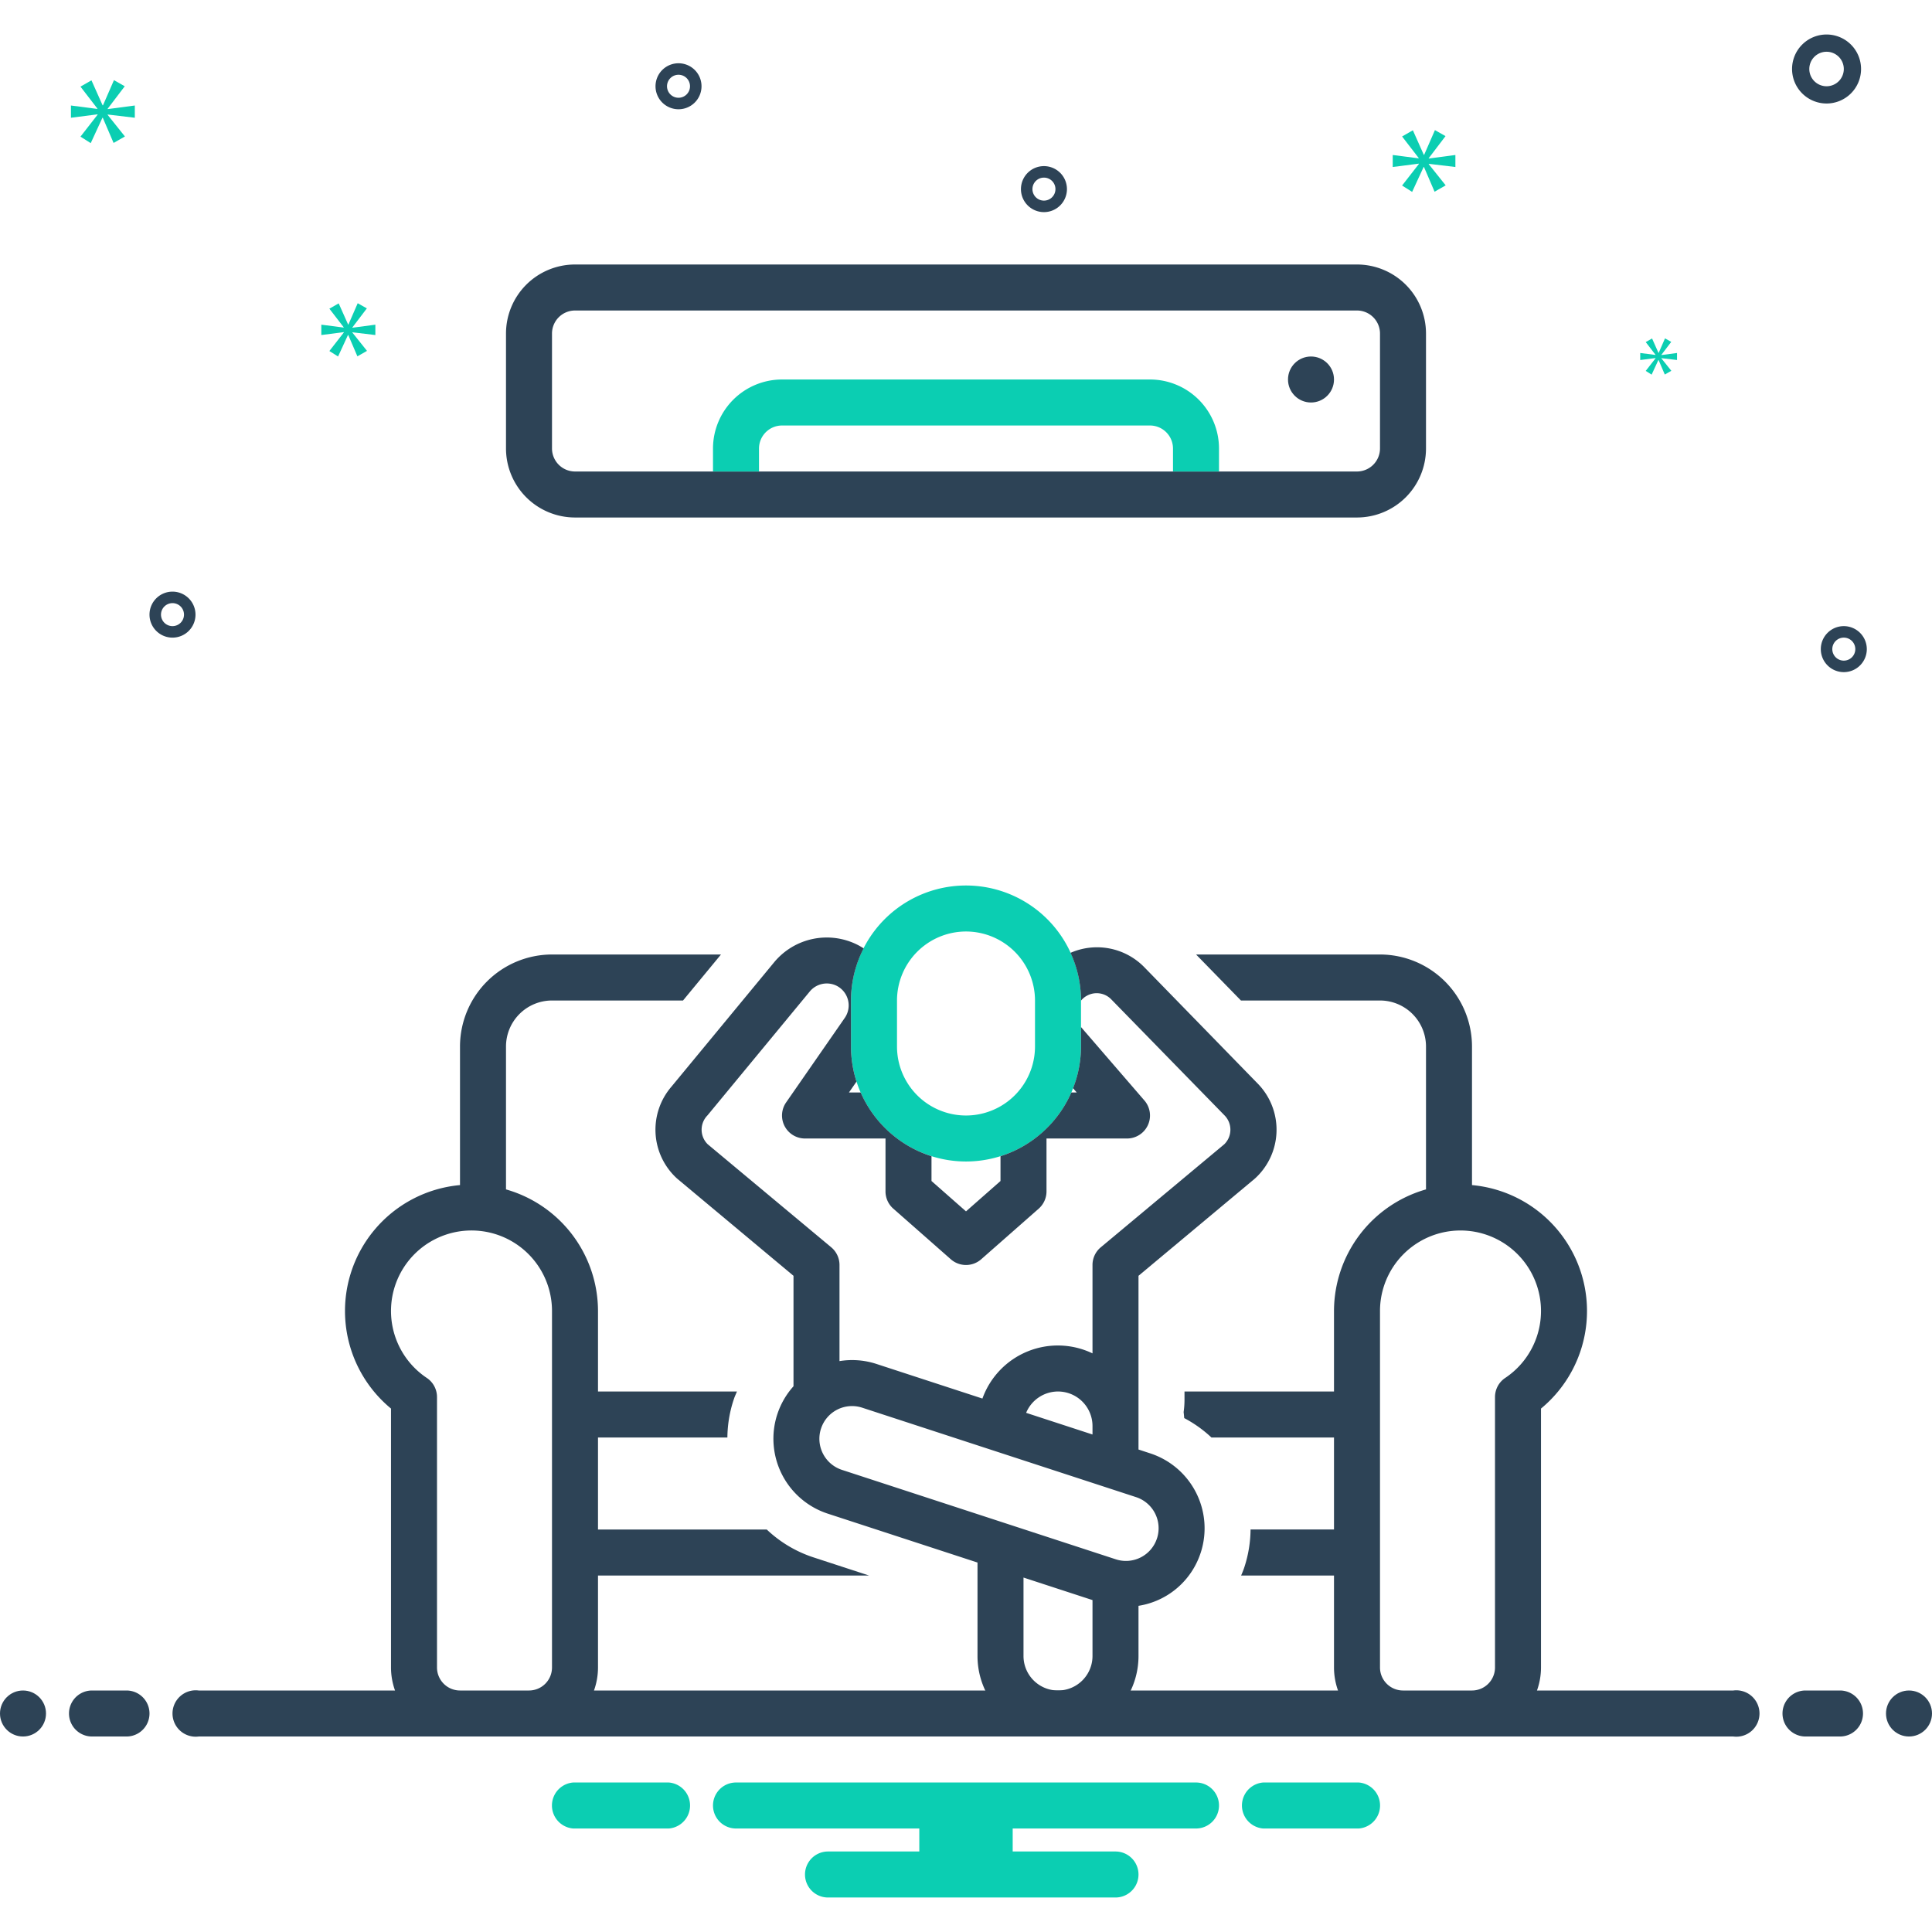 <svg xmlns="http://www.w3.org/2000/svg" data-name="Layer 1" viewBox="0 0 168 168" id="comfort"><path fill="#2d4356" d="M118,23H50a6.005,6.005,0,0,0-6,6V39a6.005,6.005,0,0,0,6,6h68a6.005,6.005,0,0,0,6-6V29A6.005,6.005,0,0,0,118,23Zm2,16a2.006,2.006,0,0,1-2,2H50a2.006,2.006,0,0,1-2-2V29a2.006,2.006,0,0,1,2-2h68a2.006,2.006,0,0,1,2,2Z"></path><circle cx="114" cy="33" r="2" fill="#2d4356"></circle><path fill="#2d4356" d="M158.831 9a3 3 0 10-3-3A3.003 3.003 0 00158.831 9zm0-4.5a1.5 1.5 0 11-1.5 1.5A1.501 1.501 0 01158.831 4.5zM90.778 14.445a2 2 0 102 2A2.002 2.002 0 0090.778 14.445zm0 3a1 1 0 111-1A1.001 1.001 0 0190.778 17.445zM160.331 54.446a2 2 0 102 2A2.002 2.002 0 00160.331 54.446zm0 3a1 1 0 111-1A1.001 1.001 0 01160.331 57.446zM15 51.446a2 2 0 102 2A2.002 2.002 0 0015 51.446zm0 3a1 1 0 111-1A1.001 1.001 0 0115 54.446zM57.607 6.067a2 2 0 102.828.039A2.002 2.002 0 0057.607 6.067zm2.092 2.15a1 1 0 11.019-1.414A1.001 1.001 0 0159.699 8.217z"></path><polygon fill="#0bceb2" points="9.361 9.457 10.848 7.501 9.909 6.969 8.955 9.159 8.923 9.159 7.953 6.985 6.998 7.533 8.469 9.442 8.469 9.473 6.169 9.175 6.169 10.239 8.485 9.942 8.485 9.974 6.998 11.882 7.89 12.446 8.908 10.239 8.938 10.239 9.877 12.43 10.863 11.867 9.361 9.989 9.361 9.958 11.723 10.239 11.723 9.175 9.361 9.488 9.361 9.457"></polygon><polygon fill="#0bceb2" points="143.963 31.153 143.107 32.252 143.62 32.577 144.207 31.306 144.224 31.306 144.765 32.568 145.333 32.243 144.468 31.162 144.468 31.144 145.828 31.306 145.828 30.694 144.468 30.874 144.468 30.856 145.324 29.73 144.783 29.423 144.234 30.684 144.215 30.684 143.657 29.432 143.107 29.747 143.954 30.847 143.954 30.865 142.629 30.694 142.629 31.306 143.963 31.135 143.963 31.153"></polygon><polygon fill="#0bceb2" points="126.556 14.521 126.556 13.478 124.239 13.785 124.239 13.754 125.697 11.836 124.776 11.314 123.84 13.462 123.809 13.462 122.858 11.329 121.921 11.867 123.364 13.739 123.364 13.77 121.107 13.478 121.107 14.521 123.379 14.23 123.379 14.261 121.921 16.133 122.795 16.686 123.794 14.521 123.824 14.521 124.745 16.67 125.712 16.118 124.239 14.276 124.239 14.245 126.556 14.521"></polygon><polygon fill="#0bceb2" points="30.642 28.471 31.9 26.817 31.105 26.367 30.298 28.22 30.271 28.22 29.451 26.38 28.642 26.843 29.887 28.458 29.887 28.485 27.941 28.233 27.941 29.133 29.9 28.882 29.9 28.908 28.642 30.523 29.397 31 30.258 29.133 30.284 29.133 31.078 30.986 31.913 30.51 30.642 28.921 30.642 28.895 32.64 29.133 32.64 28.233 30.642 28.498 30.642 28.471"></polygon><circle cx="2" cy="149" r="2" fill="#2d4356"></circle><path fill="#2d4356" d="M11 147H8a2 2 0 000 4h3a2 2 0 000-4zM160 147h-3a2 2 0 000 4h3a2 2 0 000-4z"></path><circle cx="166" cy="149" r="2" fill="#2d4356"></circle><path fill="#0bceb2" d="M118.154 155h-8.308a2.006 2.006 0 000 4h8.308a2.006 2.006 0 000-4zM58.154 155H49.846a2.006 2.006 0 000 4h8.308a2.006 2.006 0 000-4zM104 155H64a2 2 0 000 4H79.94v2H72a2 2 0 000 4H97a2 2 0 000-4H88.06v-2H104a2 2 0 000-4z"></path><path fill="#2d4356" d="M150.721,147H133.65a5.96,5.96,0,0,0,.35-2V122.484a10.995,10.995,0,0,0-6-19.433V91a8.009,8.009,0,0,0-8-8H104.007l3.901,4H120a4.004,4.004,0,0,1,4,4v12.426A11.012,11.012,0,0,0,116,114v7H103v.727a7.716,7.716,0,0,1-.076,1.062c.021.181.038.354.051.523A10.799,10.799,0,0,1,105.342,125H116v8h-7.256a10.838,10.838,0,0,1-.52,3.22l-.055.164c-.072.211-.16.413-.244.617H116v8a5.96,5.96,0,0,0,.35,2H51.65a5.96,5.96,0,0,0,.35-2v-8H75.567l-4.841-1.581A10.745,10.745,0,0,1,66.673,133H52v-8H63.251a10.783,10.783,0,0,1,.524-3.219l.058-.171c.071-.209.167-.406.251-.61H52v-7a11.012,11.012,0,0,0-8-10.574V91a4.004,4.004,0,0,1,4-4H59.393l3.301-4H48a8.009,8.009,0,0,0-8,8v12.051a10.995,10.995,0,0,0-6,19.433V145a5.96,5.96,0,0,0,.35,2H17.279a2.017,2.017,0,1,0,0,4H150.721a2.017,2.017,0,1,0,0-4ZM40,147a2.002,2.002,0,0,1-2-2V121.482a2.001,2.001,0,0,0-.887-1.662A7,7,0,1,1,48,114v31a2.002,2.002,0,0,1-2,2Zm90.887-27.179A2.001,2.001,0,0,0,130,121.482V145a2.002,2.002,0,0,1-2,2h-6a2.002,2.002,0,0,1-2-2V114a7,7,0,1,1,10.887,5.821Z"></path><path fill="#0bceb2" d="M84,101A10.011,10.011,0,0,1,74,91V87a10,10,0,0,1,20,0v4A10.011,10.011,0,0,1,84,101Zm0-20a6.007,6.007,0,0,0-6,6v4a6,6,0,0,0,12,0V87A6.007,6.007,0,0,0,84,81Z"></path><path fill="#2d4356" d="M109.62,94.5c-.05-.06-.11-.12-.16-.18L99.51,84.11a5.746,5.746,0,0,0-6.421-1.255A9.925,9.925,0,0,1,94,87v.01a1.743,1.743,0,0,1,.54-.44,1.761,1.761,0,0,1,2.1.34l9.86,10.1a1.774,1.774,0,0,1-.04,2.49L95.72,108.46A2,2,0,0,0,95,110v7.685a6.969,6.969,0,0,0-9.572,3.928l-9.212-3.008A6.817,6.817,0,0,0,73,118.357V110a2,2,0,0,0-.72-1.54L61.54,99.5a1.775,1.775,0,0,1-.02-2.51l8.9-10.78a1.92,1.92,0,0,1,2.35-.48,1.912,1.912,0,0,1,.69,2.78l-5.1,7.35A1.998,1.998,0,0,0,70,99h7v4.6a2,2,0,0,0,.679,1.501l5,4.4a2,2,0,0,0,2.643,0l5-4.4A2,2,0,0,0,91,103.6V99h7a1.999,1.999,0,0,0,1.51-3.31l-5.5-6.37L94,89.306V91a9.932,9.932,0,0,1-.691,3.627L93.63,95h-.471A10.046,10.046,0,0,1,87,100.539v2.157l-3,2.64-3-2.64v-2.157A10.046,10.046,0,0,1,74.841,95H73.82l.66-.948 0.0 0A9.954,9.954,0,0,1,74,91V87a9.926,9.926,0,0,1,1.098-4.532l-0.0 0A5.592,5.592,0,0,0,74.61,82.18a5.94,5.94,0,0,0-7.28,1.48L58.38,94.5a5.735,5.735,0,0,0,.45,7.94c.03.03.06.05.09.08L69,110.94v9.604a6.813,6.813,0,0,0-1.402,2.419l-.017.048a6.854,6.854,0,0,0,4.386,8.606L85,135.873V144a7,7,0,0,0,14,0v-4.363a6.794,6.794,0,0,0,5.402-4.599l.017-.048a6.854,6.854,0,0,0-4.386-8.606L99,126.045V110.94l10.08-8.42c.03-.03.06-.05.09-.08A5.735,5.735,0,0,0,109.62,94.5ZM92,121a3.003,3.003,0,0,1,3,3v.739l-5.771-1.884A3.003,3.003,0,0,1,92,121Zm3,23a3,3,0,0,1-6,0v-6.821l6,1.959Zm5.622-10.27c-.005.012-.009.024-.013.037a2.837,2.837,0,0,1-3.583,1.825L73.209,127.814A2.846,2.846,0,0,1,71.378,124.27c.005-.012.009-.024.013-.037a2.837,2.837,0,0,1,3.583-1.825L98.791,130.186A2.846,2.846,0,0,1,100.622,133.73Z"></path><path fill="#0bceb2" d="M106,39v2h-4V39a2.006,2.006,0,0,0-2-2H68a2.006,2.006,0,0,0-2,2v2H62V39a6.005,6.005,0,0,1,6-6h32A6.005,6.005,0,0,1,106,39Z"></path></svg>